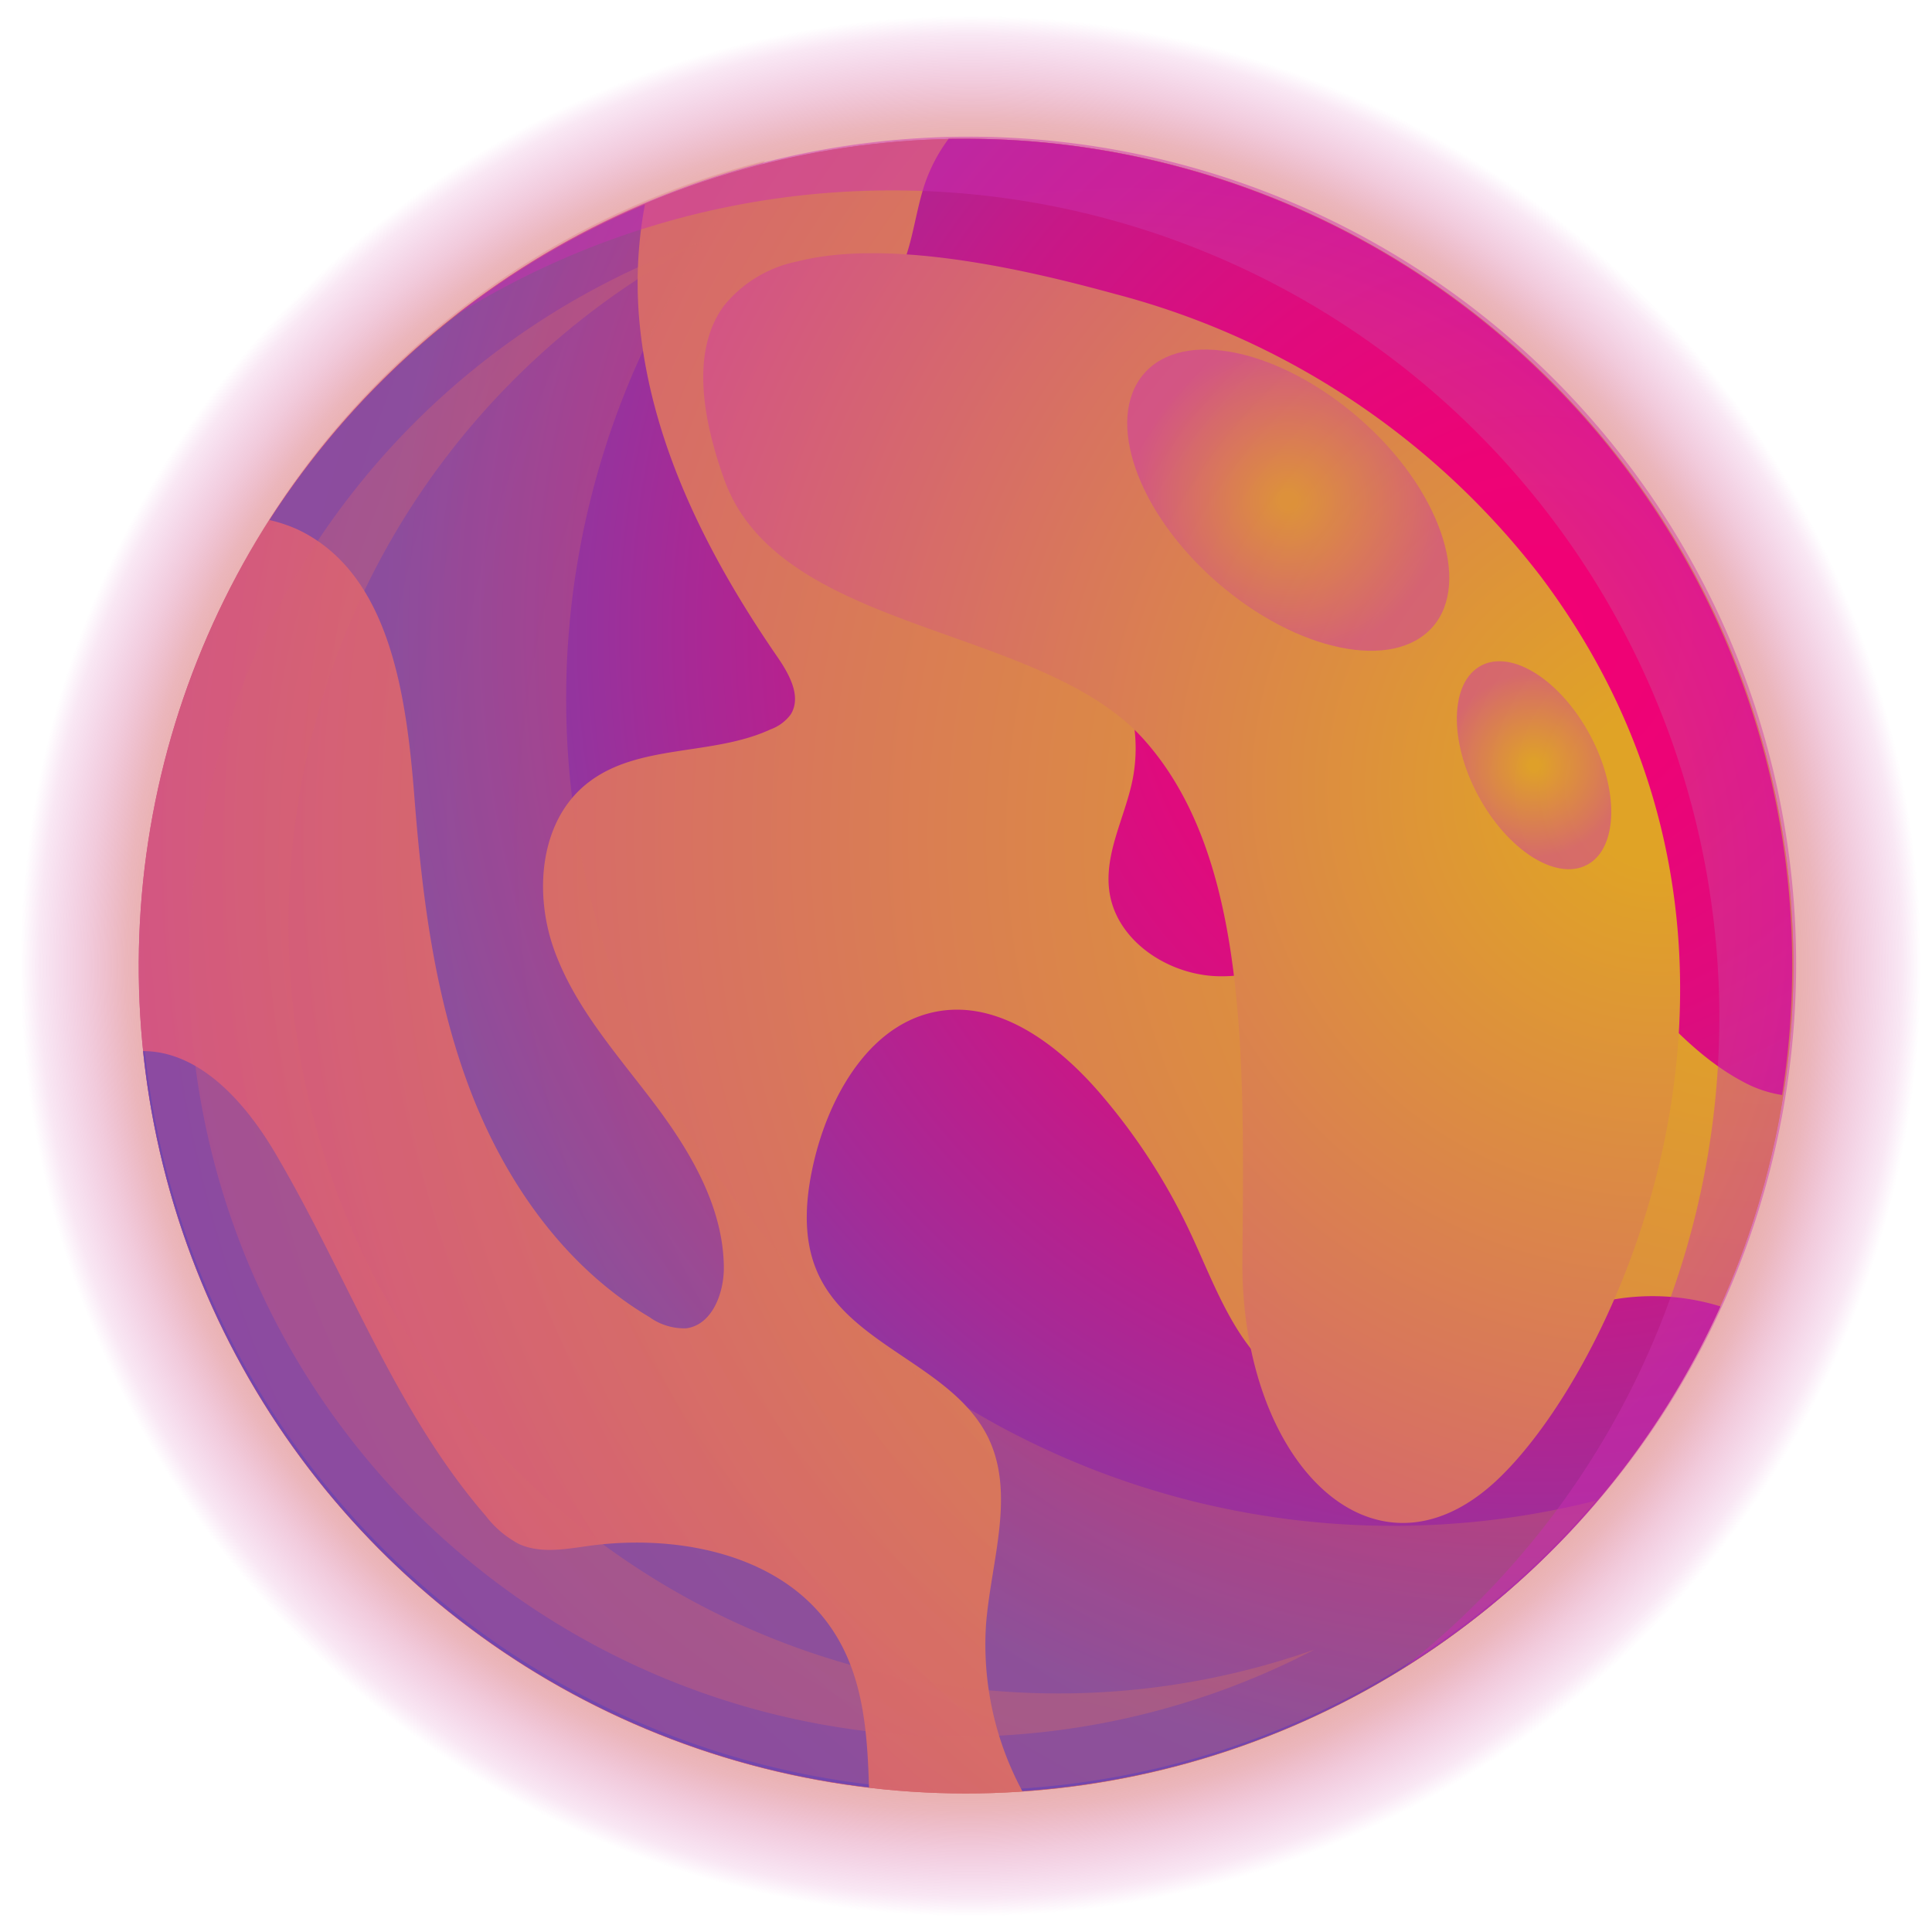 <svg xmlns="http://www.w3.org/2000/svg" xmlns:xlink="http://www.w3.org/1999/xlink" viewBox="0 0 129.77 129.77"><defs><style>.cls-1{isolation:isolate;}.cls-11,.cls-12,.cls-13,.cls-14,.cls-15,.cls-2,.cls-3,.cls-5{mix-blend-mode:screen;}.cls-3{fill:url(#radial-gradient);}.cls-4,.cls-5{fill:url(#radial-gradient-2);}.cls-6{fill:url(#radial-gradient-4);}.cls-7{fill:url(#radial-gradient-5);}.cls-8{fill:url(#radial-gradient-6);}.cls-9{fill:url(#radial-gradient-7);}.cls-10{mix-blend-mode:multiply;opacity:0.25;fill:url(#radial-gradient-8);}.cls-11{opacity:0.34;fill:url(#radial-gradient-9);}.cls-12,.cls-14,.cls-15{opacity:0.45;}.cls-12{fill:url(#radial-gradient-10);}.cls-13{fill:url(#radial-gradient-11);}.cls-14{fill:url(#radial-gradient-12);}.cls-15{fill:url(#radial-gradient-13);}</style><radialGradient id="radial-gradient" cx="65.21" cy="64.89" r="63.83" gradientTransform="translate(64.89 -26.88) rotate(45)" gradientUnits="userSpaceOnUse"><stop offset="0.05" stop-color="#e0a326"/><stop offset="0.41" stop-color="#e0a227" stop-opacity="0.99"/><stop offset="0.55" stop-color="#df9e2b" stop-opacity="0.96"/><stop offset="0.64" stop-color="#de9833" stop-opacity="0.91"/><stop offset="0.71" stop-color="#dd8f3e" stop-opacity="0.83"/><stop offset="0.78" stop-color="#db844c" stop-opacity="0.73"/><stop offset="0.84" stop-color="#d8755d" stop-opacity="0.61"/><stop offset="0.89" stop-color="#d56471" stop-opacity="0.47"/><stop offset="0.93" stop-color="#d25089" stop-opacity="0.3"/><stop offset="0.98" stop-color="#ce3ba3" stop-opacity="0.12"/><stop offset="1" stop-color="#cc2db4" stop-opacity="0"/></radialGradient><radialGradient id="radial-gradient-2" cx="36.68" cy="-44.03" r="162.95" gradientTransform="translate(84.13 22.81) rotate(102.79)" gradientUnits="userSpaceOnUse"><stop offset="0.05" stop-color="#e0a326"/><stop offset="1" stop-color="#cc2db4"/></radialGradient><radialGradient id="radial-gradient-4" cx="23.11" cy="-28.65" r="85.68" gradientTransform="translate(74.2 19.56) rotate(89.83)" gradientUnits="userSpaceOnUse"><stop offset="0" stop-color="#f20074"/><stop offset="0.14" stop-color="#ed0376"/><stop offset="0.31" stop-color="#df0b7d"/><stop offset="0.49" stop-color="#c71887"/><stop offset="0.67" stop-color="#a62a96"/><stop offset="0.87" stop-color="#7b42a9"/><stop offset="0.9" stop-color="#7446ac"/></radialGradient><radialGradient id="radial-gradient-5" cx="23.11" cy="-28.65" r="85.74" xlink:href="#radial-gradient-4"/><radialGradient id="radial-gradient-6" cx="23.11" cy="-28.65" r="85.68" xlink:href="#radial-gradient-4"/><radialGradient id="radial-gradient-7" cx="23.11" cy="-28.65" r="85.68" xlink:href="#radial-gradient-4"/><radialGradient id="radial-gradient-8" cx="37.37" cy="-30.89" r="147.8" gradientTransform="translate(74.2 19.56) rotate(89.83)" xlink:href="#radial-gradient-2"/><radialGradient id="radial-gradient-9" cx="39.01" cy="-12.4" r="121.14" gradientTransform="translate(74.2 19.56) rotate(89.83)" xlink:href="#radial-gradient-2"/><radialGradient id="radial-gradient-10" cx="75.5" cy="60.67" r="48.26" gradientTransform="matrix(1, 0, 0, 1, 0, 0)" xlink:href="#radial-gradient-2"/><radialGradient id="radial-gradient-11" cx="33.48" cy="-37.28" r="104.31" gradientTransform="translate(74.2 19.56) rotate(89.83)" xlink:href="#radial-gradient-2"/><radialGradient id="radial-gradient-12" cx="86.53" cy="33.63" r="10.46" gradientTransform="matrix(1, 0, 0, 1, 0, 0)" xlink:href="#radial-gradient-2"/><radialGradient id="radial-gradient-13" cx="103.04" cy="51.4" r="6.15" gradientTransform="matrix(1, 0, 0, 1, 0, 0)" xlink:href="#radial-gradient-2"/></defs><g class="cls-1"><g id="Layer_2" data-name="Layer 2"><g id="Capa_1" data-name="Capa 1"><g class="cls-2"><circle class="cls-3" cx="64.89" cy="64.89" r="64.89" transform="translate(-26.88 64.89) rotate(-45)"/><circle class="cls-4" cx="64.89" cy="64.89" r="55.57" transform="translate(-12.9 16.21) rotate(-12.96)"/><circle class="cls-5" cx="64.89" cy="64.89" r="55.57" transform="translate(-12.9 16.21) rotate(-12.96)"/><path class="cls-6" d="M43.61,88.46a4,4,0,0,0,2.49.76c1.71-.23,2.5-2.29,2.52-4,0-4.09-2.22-7.85-4.69-11.12s-5.29-6.4-6.69-10.25-1-8.75,2.25-11.27c3.39-2.65,8.37-1.78,12.27-3.59a2.92,2.92,0,0,0,1.35-1c.75-1.2-.1-2.71-.89-3.86-4.53-6.58-8.3-13.92-9.2-21.85a28.52,28.52,0,0,1,.3-8.55A55.76,55.76,0,0,0,18.1,34.93a10.44,10.44,0,0,1,1.84.61c6.3,2.94,7.37,11.25,7.91,18.19.52,6.59,1.36,13.24,3.71,19.43S37.92,85.09,43.61,88.46Z"/><path class="cls-7" d="M58.37,120.06c-.11-3.75-.39-7.43-2.4-10.5-3.33-5.12-10.33-6.55-16.39-5.73-1.58.22-3.27.54-4.72-.12a6.84,6.84,0,0,1-2.23-1.89c-6.06-7-9.26-16-13.93-24-2-3.51-5.12-7.21-9.09-7.22A55.58,55.58,0,0,0,58.37,120.06Z"/><path class="cls-8" d="M64.72,9.32l-1,0a11,11,0,0,0-1.59,3c-.83,2.45-.88,5.27-2.53,7.26-.89,1.09-2.18,1.8-3.09,2.88-2.26,2.68-1.51,7,.7,9.68s5.51,4.29,8.67,5.82,6.42,3.22,8.45,6.09a10.87,10.87,0,0,1,1.75,8.29c-.5,2.52-1.91,4.95-1.57,7.5.44,3.32,3.9,5.62,7.24,5.73s6.52-1.51,9.26-3.44a18.5,18.5,0,0,1,4.23-2.56c4.2-1.51,8.8,1,12,4.08s5.89,6.91,9.82,9a8,8,0,0,0,2.64.9,56.22,56.22,0,0,0,.68-8.85A55.56,55.56,0,0,0,64.72,9.32Z"/><path class="cls-9" d="M106.67,87.68c-3.33,1-6.22,3.1-9.36,4.61s-6.91,2.41-10.07.94c-3.86-1.8-5.4-6.35-7.19-10.22a41.08,41.08,0,0,0-6.21-9.63C71.06,70.17,67.15,67.2,63,67.93c-4.38.77-7.07,5.27-8.2,9.57-.7,2.71-1,5.69.22,8.21,2.3,4.77,9,6.08,11.35,10.84,1.86,3.83.19,8.33-.14,12.57a20.76,20.76,0,0,0,2.44,11.19,55.58,55.58,0,0,0,46.89-32.56A15.45,15.45,0,0,0,106.67,87.68Z"/><path class="cls-10" d="M107.17,100.8a55.55,55.55,0,0,1-55.78-90,55.57,55.57,0,1,0,55.78,90.05Z"/><path class="cls-11" d="M88.29,110.8a51.7,51.7,0,0,1-41.1-94.6,51.7,51.7,0,1,0,41.1,94.6Z"/><path class="cls-12" d="M59.8,12.79A55.56,55.56,0,0,1,94.3,112,55.56,55.56,0,1,0,30.56,21.21,55.29,55.29,0,0,1,59.8,12.79Z"/><path class="cls-13" d="M53.56,17.56c6.59-1.68,16.59.89,21.39,2.2a52.92,52.92,0,0,1,28.57,19c18.51,24.66,5.15,53.17-3.07,60.75s-17.13-1.28-17-14.94.35-27.1-6.61-34.89S52.36,42.59,48.64,32.19c-1.23-3.44-2.42-8.42,0-11.67A8.49,8.49,0,0,1,53.56,17.56Z"/><path class="cls-14" d="M96.23,42.11c-2.64,3-9.12,1.67-14.48-3s-7.56-10.93-4.92-14,9.12-1.66,14.48,3S98.87,39.1,96.23,42.11Z"/><path class="cls-15" d="M106.6,58.09c-2.08,1.11-5.36-1-7.33-4.68s-1.87-7.59.21-8.7,5.36,1,7.33,4.68S108.68,57,106.6,58.09Z"/></g></g></g></g></svg>